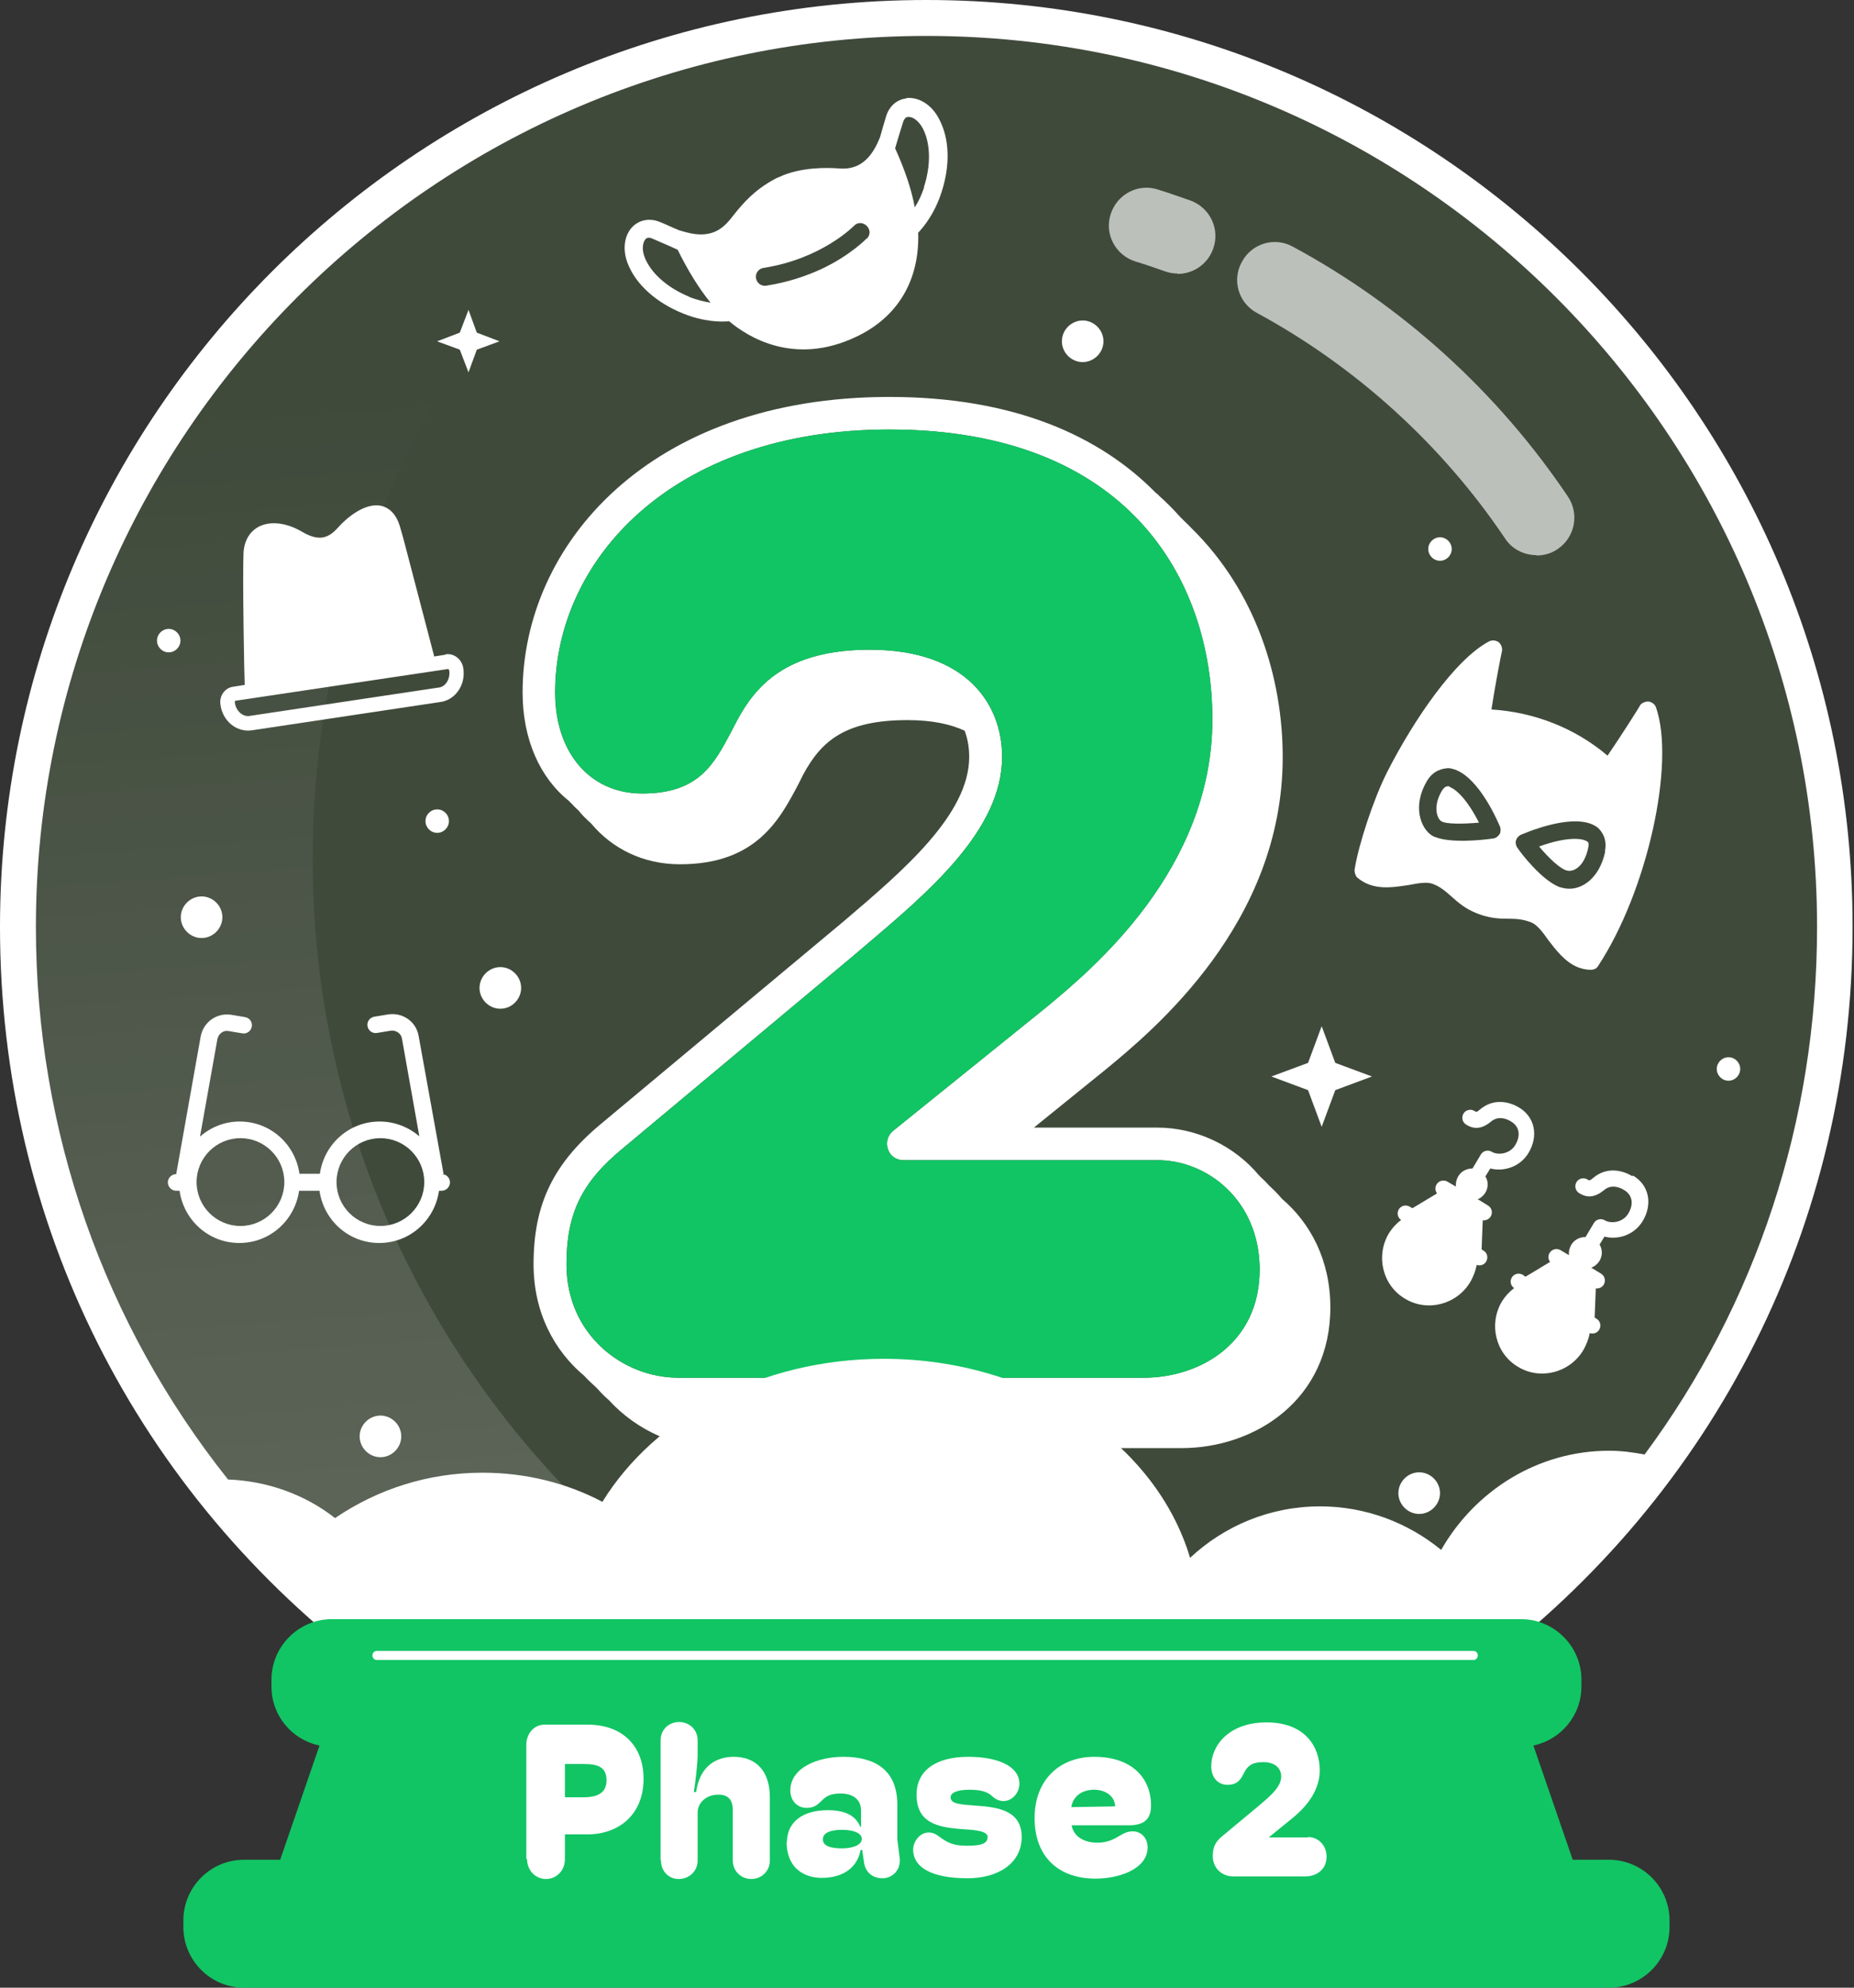 <svg width="56" height="60" viewBox="0 0 56 60" fill="none" xmlns="http://www.w3.org/2000/svg">
<rect x="0" y="0" width="56" height="60" fill="#333333" stroke="none"/>
<path opacity="0.15" d="M44.068 49.538L44.399 49.972C39.83 53.399 34.142 55.432 27.985 55.432C21.829 55.432 16.152 53.41 11.572 49.972L11.903 49.538C5.027 44.41 1.086 36.54 1.086 27.985C1.086 13.159 13.159 1.086 27.985 1.086C42.811 1.086 54.885 13.148 54.885 27.985C54.885 36.54 50.944 44.41 44.068 49.538Z" fill="#8CD36E"/>
<path opacity="0.15" d="M38.514 53.318C35.282 54.677 31.718 55.42 27.983 55.42C21.826 55.42 16.15 53.398 11.569 49.971C4.876 44.969 0.547 36.985 0.547 27.984C0.547 13.375 11.958 1.439 26.35 0.605C16.424 4.717 9.445 14.506 9.445 25.928C9.445 34.929 13.774 42.913 20.479 47.927C25.047 51.342 30.736 53.375 36.892 53.375C37.441 53.375 37.977 53.375 38.526 53.318H38.514Z" fill="url(#paint0_linear_3373_22679)"/>
<path d="M38.721 36.186C38.607 36.049 38.481 35.923 38.344 35.797C38.253 35.695 38.161 35.603 38.07 35.523C38.058 35.512 38.058 35.5 38.036 35.489C37.259 34.552 36.094 34.038 34.963 34.038H31.228L33.375 32.302C34.849 31.091 38.744 27.87 38.744 22.856C38.744 20.458 37.933 17.853 35.991 15.946C35.865 15.809 35.728 15.695 35.603 15.557C35.42 15.352 35.226 15.158 35.02 14.975C34.986 14.941 34.963 14.906 34.917 14.884C33.227 13.159 30.623 11.982 26.865 11.982C19.589 11.982 15.785 16.471 15.785 20.903C15.785 22.319 16.311 23.484 17.19 24.181C17.213 24.204 17.224 24.227 17.247 24.238C17.316 24.318 17.396 24.398 17.476 24.467C17.59 24.615 17.715 24.729 17.853 24.855C18.492 25.62 19.429 26.089 20.537 26.089C22.844 26.089 23.552 24.741 24.123 23.656L24.26 23.382C24.809 22.365 25.528 21.737 27.413 21.737C28.167 21.737 28.715 21.863 29.138 22.057C29.252 22.365 29.275 22.651 29.275 22.845C29.275 24.592 27.265 26.294 25.494 27.802L18.195 33.89C16.722 35.101 16.116 36.334 16.116 38.162C16.116 39.624 16.745 40.777 17.647 41.531C17.761 41.657 17.887 41.771 18.012 41.885C18.127 42.011 18.252 42.148 18.389 42.262C19.235 43.187 20.434 43.713 21.633 43.713H35.683C37.91 43.713 40.183 42.251 40.183 39.464C40.183 38.036 39.578 36.917 38.721 36.186ZM18.823 34.655L25.745 28.876L26.122 28.556C28.064 26.911 30.268 25.049 30.268 22.845C30.268 21.28 29.218 19.612 26.271 19.612C23.758 19.612 22.821 20.697 22.25 21.771L22.102 22.057C21.565 23.073 21.108 23.953 19.395 23.953C17.83 23.953 16.767 22.731 16.767 20.903C16.767 16.962 20.24 12.965 26.865 12.965C34.049 12.965 36.619 17.476 36.619 21.714C36.619 26.26 32.976 29.264 31.616 30.395L26.968 34.141C26.808 34.278 26.75 34.495 26.819 34.689C26.887 34.895 27.07 35.021 27.287 35.021H34.963C36.482 35.021 38.047 36.254 38.047 38.322C38.047 40.56 36.231 41.588 34.54 41.588H20.491C18.823 41.588 17.11 40.298 17.11 38.162C17.11 36.631 17.567 35.683 18.823 34.655Z" fill="white"/>
<path d="M38.049 38.322C38.049 40.56 36.233 41.589 34.542 41.589H20.493C18.826 41.589 17.112 40.298 17.112 38.162C17.112 36.631 17.569 35.683 18.826 34.655L25.747 28.876L26.124 28.556C28.066 26.911 30.271 25.049 30.271 22.845C30.271 21.28 29.22 19.613 26.273 19.613C23.76 19.613 22.823 20.698 22.252 21.771L22.104 22.057C21.567 23.073 21.11 23.953 19.397 23.953C17.832 23.953 16.77 22.731 16.77 20.903C16.77 16.963 20.242 12.965 26.867 12.965C34.051 12.965 36.621 17.477 36.621 21.714C36.621 26.26 32.978 29.264 31.618 30.395L26.97 34.141C26.81 34.278 26.753 34.495 26.821 34.69C26.89 34.895 27.072 35.021 27.289 35.021H34.965C36.484 35.021 38.049 36.254 38.049 38.322Z" fill="#11C564"/>
<path d="M6.089 28.315C6.432 28.315 6.717 28.029 6.717 27.687C6.717 27.344 6.432 27.059 6.089 27.059C5.746 27.059 5.461 27.344 5.461 27.687C5.461 28.029 5.746 28.315 6.089 28.315Z" fill="white"/>
<path d="M32.702 9.674C32.36 9.674 32.074 9.959 32.074 10.302C32.074 10.645 32.36 10.93 32.702 10.93C33.045 10.93 33.33 10.645 33.33 10.302C33.33 9.959 33.045 9.674 32.702 9.674Z" fill="white"/>
<path d="M15.113 29.193C14.77 29.193 14.484 29.479 14.484 29.822C14.484 30.164 14.77 30.45 15.113 30.45C15.455 30.45 15.741 30.164 15.741 29.822C15.741 29.479 15.455 29.193 15.113 29.193Z" fill="white"/>
<path d="M42.866 44.443C42.524 44.443 42.238 44.729 42.238 45.072C42.238 45.414 42.524 45.7 42.866 45.7C43.209 45.7 43.495 45.414 43.495 45.072C43.495 44.729 43.209 44.443 42.866 44.443Z" fill="white"/>
<path d="M11.491 42.73C11.149 42.73 10.863 43.016 10.863 43.359C10.863 43.701 11.149 43.987 11.491 43.987C11.834 43.987 12.12 43.701 12.12 43.359C12.12 43.016 11.834 42.73 11.491 42.73Z" fill="white"/>
<path d="M13.56 24.786C13.56 24.591 13.4 24.432 13.206 24.432C13.011 24.432 12.852 24.591 12.852 24.786C12.852 24.98 13.011 25.14 13.206 25.14C13.4 25.14 13.56 24.98 13.56 24.786Z" fill="white"/>
<path d="M52.209 31.914C52.015 31.914 51.855 32.074 51.855 32.268C51.855 32.462 52.015 32.622 52.209 32.622C52.404 32.622 52.563 32.462 52.563 32.268C52.563 32.074 52.404 31.914 52.209 31.914Z" fill="white"/>
<path d="M43.495 16.927C43.689 16.927 43.849 16.767 43.849 16.573C43.849 16.379 43.689 16.219 43.495 16.219C43.3 16.219 43.141 16.379 43.141 16.573C43.141 16.767 43.3 16.927 43.495 16.927Z" fill="white"/>
<path d="M5.45 19.338C5.45 19.144 5.29 18.984 5.096 18.984C4.902 18.984 4.742 19.144 4.742 19.338C4.742 19.532 4.902 19.692 5.096 19.692C5.29 19.692 5.45 19.532 5.45 19.338Z" fill="white"/>
<path d="M14.402 10.041L14.151 9.355L13.888 10.041L13.203 10.303L13.888 10.555L14.151 11.24L14.402 10.555L15.087 10.303L14.402 10.041Z" fill="white"/>
<path d="M39.921 30.977L39.51 32.084L38.402 32.495L39.51 32.907L39.921 34.014L40.332 32.907L41.44 32.495L40.332 32.084L39.921 30.977Z" fill="white"/>
<path d="M27.38 2.97C27.083 3.004 26.854 3.21 26.763 3.518C26.706 3.701 26.649 3.906 26.58 4.146L26.5 4.329C26.157 5.049 25.689 5.117 25.312 5.083C24.992 5.06 24.181 5.037 23.53 5.346C23.53 5.346 23.439 5.38 23.405 5.403C22.788 5.734 22.457 6.122 22.171 6.476L22.091 6.579C21.874 6.842 21.543 7.23 20.732 7.013L20.526 6.956C20.298 6.865 20.115 6.773 19.944 6.705C19.647 6.579 19.338 6.625 19.121 6.83C18.847 7.093 18.79 7.55 18.973 7.984C19.224 8.601 19.83 9.138 20.618 9.457C21.257 9.72 21.783 9.72 22.023 9.697C22.594 10.177 23.987 11.045 25.838 10.177C27.117 9.583 27.779 8.464 27.734 7.025C27.905 6.842 28.236 6.442 28.442 5.791C28.705 4.98 28.682 4.18 28.362 3.587C28.145 3.164 27.757 2.924 27.38 2.958V2.97ZM20.812 8.955C20.172 8.692 19.67 8.258 19.476 7.778C19.373 7.516 19.418 7.31 19.498 7.219C19.521 7.196 19.578 7.139 19.715 7.207C19.921 7.299 20.172 7.401 20.469 7.539C20.778 8.167 21.109 8.704 21.463 9.138C21.269 9.103 21.052 9.058 20.8 8.955H20.812ZM26.18 7.196C26.18 7.196 25.689 7.71 24.81 8.121C24.364 8.327 23.805 8.521 23.142 8.624C22.994 8.646 22.857 8.544 22.834 8.395C22.811 8.247 22.914 8.11 23.062 8.087C24.821 7.813 25.78 6.83 25.792 6.819C25.895 6.705 26.066 6.705 26.18 6.819C26.294 6.933 26.294 7.093 26.18 7.207V7.196ZM27.916 5.642C27.837 5.894 27.734 6.099 27.631 6.259C27.528 5.7 27.323 5.106 27.037 4.477C27.128 4.169 27.208 3.906 27.277 3.689C27.323 3.541 27.402 3.529 27.425 3.529C27.551 3.518 27.734 3.621 27.871 3.872C28.111 4.329 28.122 4.991 27.905 5.654L27.916 5.642Z" fill="white"/>
<path d="M44.615 36.208C44.718 36.173 44.798 36.105 44.866 36.002C44.958 35.842 44.958 35.66 44.866 35.511L45.015 35.271C45.403 35.374 45.906 35.237 46.168 34.803C46.477 34.289 46.362 33.718 45.883 33.432C45.563 33.238 45.095 33.158 44.706 33.489C44.604 33.581 44.581 33.569 44.535 33.535C44.421 33.467 44.273 33.501 44.204 33.615C44.136 33.729 44.17 33.878 44.284 33.946C44.535 34.106 44.775 34.072 45.038 33.855C45.266 33.661 45.54 33.786 45.643 33.855C45.894 34.003 45.94 34.278 45.769 34.563C45.597 34.849 45.232 34.871 45.061 34.769C44.946 34.7 44.798 34.734 44.729 34.849L44.478 35.271C44.307 35.271 44.136 35.351 44.044 35.511C43.987 35.614 43.964 35.717 43.976 35.819L43.724 35.671C43.61 35.602 43.462 35.637 43.393 35.751C43.336 35.842 43.348 35.945 43.405 36.025L42.662 36.471L42.583 36.425C42.468 36.356 42.32 36.391 42.251 36.505C42.183 36.619 42.217 36.756 42.32 36.825C42.171 36.939 42.057 37.064 41.954 37.224C41.543 37.91 41.76 38.801 42.434 39.2C43.108 39.612 43.998 39.383 44.41 38.698C44.501 38.538 44.569 38.367 44.604 38.184C44.706 38.218 44.832 38.184 44.889 38.081C44.958 37.967 44.923 37.818 44.809 37.75L44.752 37.715L44.786 36.836C44.878 36.847 44.981 36.802 45.026 36.722C45.095 36.608 45.061 36.459 44.946 36.391L44.65 36.208H44.615Z" fill="white"/>
<path d="M49.297 35.501C48.977 35.306 48.509 35.227 48.121 35.558C48.018 35.649 47.995 35.638 47.949 35.603C47.835 35.535 47.687 35.569 47.618 35.683C47.55 35.798 47.584 35.946 47.698 36.015C47.949 36.175 48.189 36.14 48.452 35.923C48.68 35.729 48.954 35.855 49.057 35.923C49.308 36.072 49.354 36.346 49.183 36.631C49.011 36.917 48.646 36.94 48.475 36.837C48.36 36.768 48.212 36.803 48.144 36.917L47.892 37.34C47.721 37.34 47.55 37.419 47.458 37.579C47.401 37.682 47.378 37.785 47.39 37.888L47.139 37.739C47.024 37.671 46.876 37.705 46.807 37.819C46.75 37.911 46.762 38.013 46.819 38.093L46.077 38.539L45.996 38.482C45.882 38.413 45.734 38.447 45.665 38.562C45.597 38.676 45.631 38.813 45.734 38.882C45.585 38.996 45.471 39.121 45.368 39.281C44.957 39.967 45.174 40.858 45.848 41.257C46.522 41.669 47.413 41.44 47.824 40.755C47.915 40.595 47.984 40.423 48.018 40.241C48.121 40.275 48.246 40.241 48.303 40.138C48.372 40.024 48.338 39.875 48.223 39.807L48.166 39.772L48.201 38.893C48.292 38.904 48.395 38.859 48.44 38.779C48.509 38.664 48.475 38.516 48.36 38.447L48.063 38.265C48.166 38.23 48.246 38.162 48.315 38.059C48.406 37.899 48.406 37.717 48.315 37.568L48.463 37.328C48.852 37.431 49.354 37.294 49.617 36.86C49.925 36.346 49.811 35.775 49.331 35.489L49.297 35.501Z" fill="white"/>
<path d="M49.789 21.176C49.686 21.176 49.584 21.222 49.538 21.291C49.538 21.313 48.955 22.227 48.556 22.81C47.573 21.976 46.34 21.496 45.049 21.416C45.152 20.731 45.357 19.669 45.369 19.646C45.38 19.554 45.346 19.452 45.266 19.383C45.175 19.326 45.072 19.314 44.98 19.36C43.952 19.897 42.696 21.736 41.896 23.312C41.485 24.123 41.028 25.517 40.914 26.259C40.914 26.339 40.937 26.43 40.994 26.488C41.474 26.899 42.068 26.785 42.547 26.716C42.844 26.659 43.107 26.613 43.279 26.682C43.518 26.773 43.667 26.91 43.838 27.059C44.032 27.23 44.238 27.424 44.615 27.573C44.992 27.721 45.289 27.733 45.563 27.733C45.803 27.733 45.997 27.744 46.26 27.847C46.42 27.915 46.591 28.121 46.762 28.372C46.991 28.669 47.265 29.035 47.653 29.195C47.767 29.24 47.904 29.274 48.041 29.274C48.144 29.274 48.224 29.24 48.27 29.16C49.755 26.91 50.611 23.038 50.018 21.348C49.983 21.256 49.892 21.188 49.789 21.176ZM45.289 25.186C45.243 25.254 45.186 25.3 45.095 25.311C44.798 25.357 43.815 25.46 43.347 25.265C43.301 25.254 43.267 25.231 43.233 25.208C42.913 24.991 42.65 24.329 43.107 23.564C43.313 23.232 43.598 23.198 43.747 23.187C44.444 23.244 45.026 24.306 45.3 24.934C45.334 25.003 45.334 25.105 45.3 25.174L45.289 25.186ZM48.487 25.7C48.304 26.556 47.733 26.887 47.288 26.819C47.219 26.807 47.162 26.796 47.093 26.773C46.557 26.556 45.951 25.768 45.837 25.597C45.791 25.54 45.769 25.448 45.791 25.368C45.814 25.288 45.871 25.231 45.94 25.197C46.568 24.934 47.733 24.557 48.27 24.991C48.373 25.094 48.556 25.311 48.476 25.7H48.487Z" fill="white"/>
<path d="M43.793 23.747C43.793 23.747 43.736 23.724 43.724 23.736C43.702 23.736 43.645 23.736 43.565 23.85C43.268 24.329 43.405 24.706 43.53 24.786C43.656 24.878 44.158 24.878 44.672 24.832C44.307 24.113 43.976 23.827 43.793 23.759V23.747Z" fill="white"/>
<path d="M46.488 25.552C46.774 25.894 47.151 26.26 47.356 26.283C47.585 26.317 47.87 26.1 47.973 25.586C48.007 25.449 47.961 25.403 47.939 25.403C47.824 25.312 47.379 25.232 46.488 25.552Z" fill="white"/>
<path d="M13.467 19.76L13.113 19.817C13.113 19.817 13.113 19.817 13.113 19.806L12.234 16.448C12.188 16.277 12.142 16.094 12.085 15.911C11.96 15.466 11.708 15.317 11.526 15.271C11.034 15.157 10.475 15.626 10.212 15.922C9.892 16.288 9.595 16.322 9.138 16.06C8.659 15.774 8.167 15.717 7.813 15.9C7.539 16.048 7.379 16.322 7.356 16.676C7.322 17.385 7.379 20.526 7.391 20.651C7.391 20.651 7.391 20.651 7.391 20.674L7.037 20.731C6.785 20.765 6.614 21.017 6.66 21.279C6.728 21.771 7.151 22.113 7.608 22.045L13.319 21.188C13.764 21.12 14.073 20.663 13.993 20.172C13.959 19.909 13.719 19.715 13.467 19.749V19.76ZM13.25 20.754L7.539 21.611C7.334 21.645 7.128 21.462 7.094 21.211C7.094 21.177 7.094 21.154 7.105 21.154L13.536 20.194C13.536 20.194 13.559 20.206 13.57 20.24C13.604 20.491 13.467 20.72 13.262 20.754H13.25Z" fill="white"/>
<path d="M13.397 35.431L12.643 31.261C12.563 30.827 12.152 30.553 11.718 30.622L11.307 30.69C11.17 30.713 11.078 30.839 11.101 30.976C11.124 31.113 11.25 31.204 11.387 31.181L11.798 31.113C11.958 31.09 12.118 31.193 12.141 31.353L12.666 34.3C12.346 34.026 11.924 33.854 11.467 33.854C10.541 33.854 9.788 34.54 9.662 35.431H9.045C8.92 34.54 8.166 33.854 7.241 33.854C6.784 33.854 6.361 34.026 6.041 34.311L6.567 31.364C6.601 31.204 6.749 31.09 6.909 31.124L7.32 31.193C7.458 31.216 7.583 31.124 7.606 30.987C7.629 30.85 7.538 30.725 7.4 30.702L6.989 30.633C6.555 30.565 6.155 30.839 6.064 31.273L5.322 35.442C5.185 35.442 5.07 35.556 5.07 35.693C5.07 35.83 5.185 35.944 5.322 35.944H5.424C5.55 36.835 6.304 37.521 7.229 37.521C8.154 37.521 8.908 36.835 9.034 35.944H9.651C9.776 36.835 10.53 37.521 11.455 37.521C12.38 37.521 13.134 36.835 13.26 35.944H13.34C13.477 35.944 13.591 35.83 13.591 35.693C13.591 35.556 13.489 35.453 13.363 35.442L13.397 35.431ZM7.263 37.007C6.532 37.007 5.938 36.413 5.938 35.682C5.938 34.951 6.532 34.357 7.263 34.357C7.994 34.357 8.588 34.951 8.588 35.682C8.588 36.413 7.994 37.007 7.263 37.007ZM11.49 37.007C10.759 37.007 10.165 36.413 10.165 35.682C10.165 34.951 10.759 34.357 11.49 34.357C12.221 34.357 12.815 34.951 12.815 35.682C12.815 36.413 12.221 37.007 11.49 37.007Z" fill="white"/>
<path d="M27.984 0C12.553 0 0 12.553 0 27.984C0 36.893 4.101 45.071 11.251 50.405L11.571 49.971C11.89 50.211 12.21 50.44 12.542 50.657C14.632 52.084 16.928 53.227 19.384 54.038C20.263 54.335 21.177 54.575 22.102 54.769C23.998 55.191 25.951 55.408 27.984 55.408C29.641 55.408 31.263 55.26 32.839 54.974C33.444 54.86 34.061 54.746 34.644 54.597C37.568 53.866 40.309 52.667 42.765 51.091C43.324 50.748 43.861 50.36 44.387 49.971L44.706 50.405C51.845 45.071 55.957 36.893 55.957 27.984C55.969 12.553 43.416 0 27.984 0ZM48.602 43.792C46.454 43.792 44.558 44.991 43.53 46.785C42.525 45.962 41.246 45.471 39.875 45.471C38.367 45.471 36.985 46.054 35.946 47.025C34.918 43.575 31.171 41.017 26.694 41.017C22.993 41.017 19.783 42.764 18.196 45.334C17.11 44.763 15.877 44.455 14.575 44.455C12.918 44.455 11.399 44.957 10.12 45.825C9.218 45.117 8.087 44.706 6.888 44.66C3.153 39.966 1.085 34.163 1.085 27.984C1.085 13.158 13.158 1.085 27.984 1.085C42.81 1.085 54.884 13.147 54.884 27.984C54.884 33.832 53.045 39.36 49.675 43.906C49.321 43.838 48.967 43.792 48.602 43.792Z" fill="white"/>
<path d="M48.601 56.139H47.504L46.316 52.69C47.139 52.519 47.767 51.788 47.767 50.908V50.703C47.767 49.697 46.944 48.875 45.939 48.875H10.028C9.023 48.875 8.2 49.697 8.2 50.703V50.908C8.2 51.788 8.817 52.519 9.651 52.69L8.463 56.139H7.367C6.361 56.139 5.539 56.962 5.539 57.967V58.172C5.539 59.178 6.361 60 7.367 60H48.601C49.606 60 50.428 59.178 50.428 58.172V57.967C50.428 56.962 49.606 56.139 48.601 56.139Z" fill="#11C564"/>
<path d="M44.5 50.108H11.387C11.307 50.108 11.25 50.051 11.25 49.971C11.25 49.891 11.307 49.834 11.387 49.834H44.5C44.58 49.834 44.637 49.891 44.637 49.971C44.637 50.051 44.58 50.108 44.5 50.108Z" fill="white"/>
<g opacity="0.65">
<path d="M35.569 8.257C35.443 8.257 35.306 8.234 35.181 8.188C34.884 8.085 34.598 7.983 34.29 7.891C33.685 7.697 33.354 7.058 33.548 6.464C33.742 5.859 34.381 5.527 34.975 5.722C35.306 5.824 35.626 5.939 35.957 6.053C36.551 6.27 36.859 6.921 36.642 7.514C36.471 7.983 36.037 8.268 35.569 8.268V8.257Z" fill="white"/>
</g>
<g opacity="0.65">
<path d="M46.408 16.757C46.043 16.757 45.678 16.586 45.461 16.255C43.553 13.422 40.96 11.069 37.968 9.447C37.408 9.15 37.202 8.453 37.511 7.905C37.808 7.345 38.504 7.14 39.053 7.448C42.377 9.241 45.243 11.846 47.357 14.987C47.711 15.512 47.574 16.22 47.048 16.574C46.854 16.711 46.626 16.768 46.408 16.768V16.757Z" fill="white"/>
</g>
<path d="M15.898 56.115V52.666C15.898 52.323 16.138 52.06 16.447 52.06H17.748C18.811 52.06 19.439 52.712 19.439 53.694C19.439 54.79 18.674 55.372 17.748 55.372H17.063V56.126C17.063 56.469 16.801 56.72 16.492 56.72C16.184 56.72 15.921 56.469 15.921 56.126L15.898 56.115ZM17.052 54.253H17.623C18.057 54.253 18.32 54.116 18.32 53.739C18.32 53.34 18.057 53.248 17.634 53.248H17.063V54.265L17.052 54.253Z" fill="white"/>
<path d="M19.953 56.16V52.54C19.953 52.186 20.227 51.98 20.513 51.98C20.81 51.98 21.072 52.197 21.072 52.54V52.974C21.072 53.191 21.015 53.739 20.958 54.093H21.027C21.141 53.271 21.677 53.031 22.157 53.031C22.842 53.031 23.253 53.465 23.253 54.253V56.16C23.253 56.503 22.979 56.72 22.694 56.72C22.408 56.72 22.134 56.503 22.134 56.16V54.641C22.134 54.344 22.009 54.173 21.7 54.173C21.346 54.173 21.072 54.401 21.072 54.721V56.16C21.072 56.491 20.81 56.72 20.501 56.72C20.216 56.72 19.965 56.503 19.965 56.16H19.953Z" fill="white"/>
<path d="M23.769 55.612C23.769 55.007 24.237 54.642 25.003 54.642C25.619 54.642 25.87 54.87 25.985 55.144H26.008V54.653C26.008 54.322 25.768 54.139 25.391 54.139C25.094 54.139 24.957 54.219 24.843 54.333C24.729 54.436 24.626 54.573 24.375 54.573C24.055 54.573 23.872 54.333 23.872 54.048C23.872 53.351 24.717 53.031 25.471 53.031C26.419 53.031 27.104 53.419 27.104 54.482V55.532L27.172 56.057C27.23 56.457 26.944 56.697 26.659 56.697C26.35 56.697 26.145 56.514 26.099 56.229L26.042 55.84H25.996C25.893 56.377 25.471 56.686 24.808 56.686C24.18 56.674 23.758 56.297 23.758 55.589L23.769 55.612ZM26.03 55.509C26.03 55.327 25.768 55.235 25.436 55.235C25.105 55.235 24.854 55.315 24.854 55.521C24.854 55.726 25.094 55.795 25.436 55.795C25.733 55.795 26.03 55.703 26.03 55.509Z" fill="white"/>
<path d="M27.582 55.84C27.582 55.555 27.81 55.315 28.05 55.315C28.221 55.315 28.324 55.407 28.45 55.498C28.621 55.612 28.793 55.715 29.181 55.715C29.569 55.715 29.832 55.681 29.832 55.452C29.832 55.258 29.398 55.235 29.032 55.212C28.302 55.155 27.685 55.018 27.685 54.173C27.685 53.454 28.256 53.031 29.249 53.031C30.14 53.031 30.791 53.317 30.791 53.842C30.791 54.128 30.563 54.367 30.311 54.367C30.197 54.367 30.083 54.322 29.98 54.23C29.832 54.082 29.615 54.025 29.284 54.025C28.907 54.025 28.713 54.116 28.713 54.253C28.713 54.459 29.021 54.47 29.466 54.504C30.151 54.55 30.86 54.653 30.86 55.452C30.86 56.252 30.14 56.697 29.227 56.697C28.153 56.697 27.582 56.377 27.582 55.829V55.84Z" fill="white"/>
<path d="M34.664 55.761C34.664 56.411 33.819 56.708 33.089 56.708C31.958 56.708 31.25 56.035 31.25 54.881C31.25 53.728 32.004 53.031 33.054 53.031C34.162 53.031 34.767 53.648 34.767 54.504C34.767 54.916 34.55 55.098 34.105 55.098H32.369C32.426 55.452 32.769 55.624 33.146 55.624C33.465 55.624 33.66 55.509 33.831 55.407C33.945 55.338 34.059 55.281 34.219 55.281C34.459 55.281 34.664 55.475 34.664 55.761ZM32.358 54.55L33.682 54.527C33.682 54.265 33.443 54.025 33.043 54.025C32.712 54.025 32.415 54.196 32.358 54.55Z" fill="white"/>
<path d="M39.509 55.452C39.806 55.452 40.069 55.692 40.069 56.046C40.069 56.434 39.761 56.64 39.441 56.64H37.237C36.928 56.64 36.632 56.412 36.632 56.023C36.632 55.761 36.712 55.589 36.928 55.418L38.013 54.516C38.322 54.253 38.699 53.956 38.699 53.625C38.699 53.42 38.562 53.191 38.151 53.191C37.808 53.191 37.682 53.317 37.591 53.488C37.499 53.66 37.42 53.877 37.077 53.877C36.78 53.877 36.586 53.648 36.586 53.317C36.586 52.666 37.145 51.992 38.253 51.992C39.429 51.992 39.863 52.734 39.863 53.443C39.863 54.151 39.315 54.653 39.053 54.87L38.322 55.464H39.521L39.509 55.452Z" fill="white"/>
<defs>
<linearGradient id="paint0_linear_3373_22679" x1="19.896" y1="46.077" x2="17.315" y2="11.491" gradientUnits="userSpaceOnUse">
<stop stop-color="white"/>
<stop offset="1" stop-color="white" stop-opacity="0"/>
</linearGradient>
</defs>
</svg>

